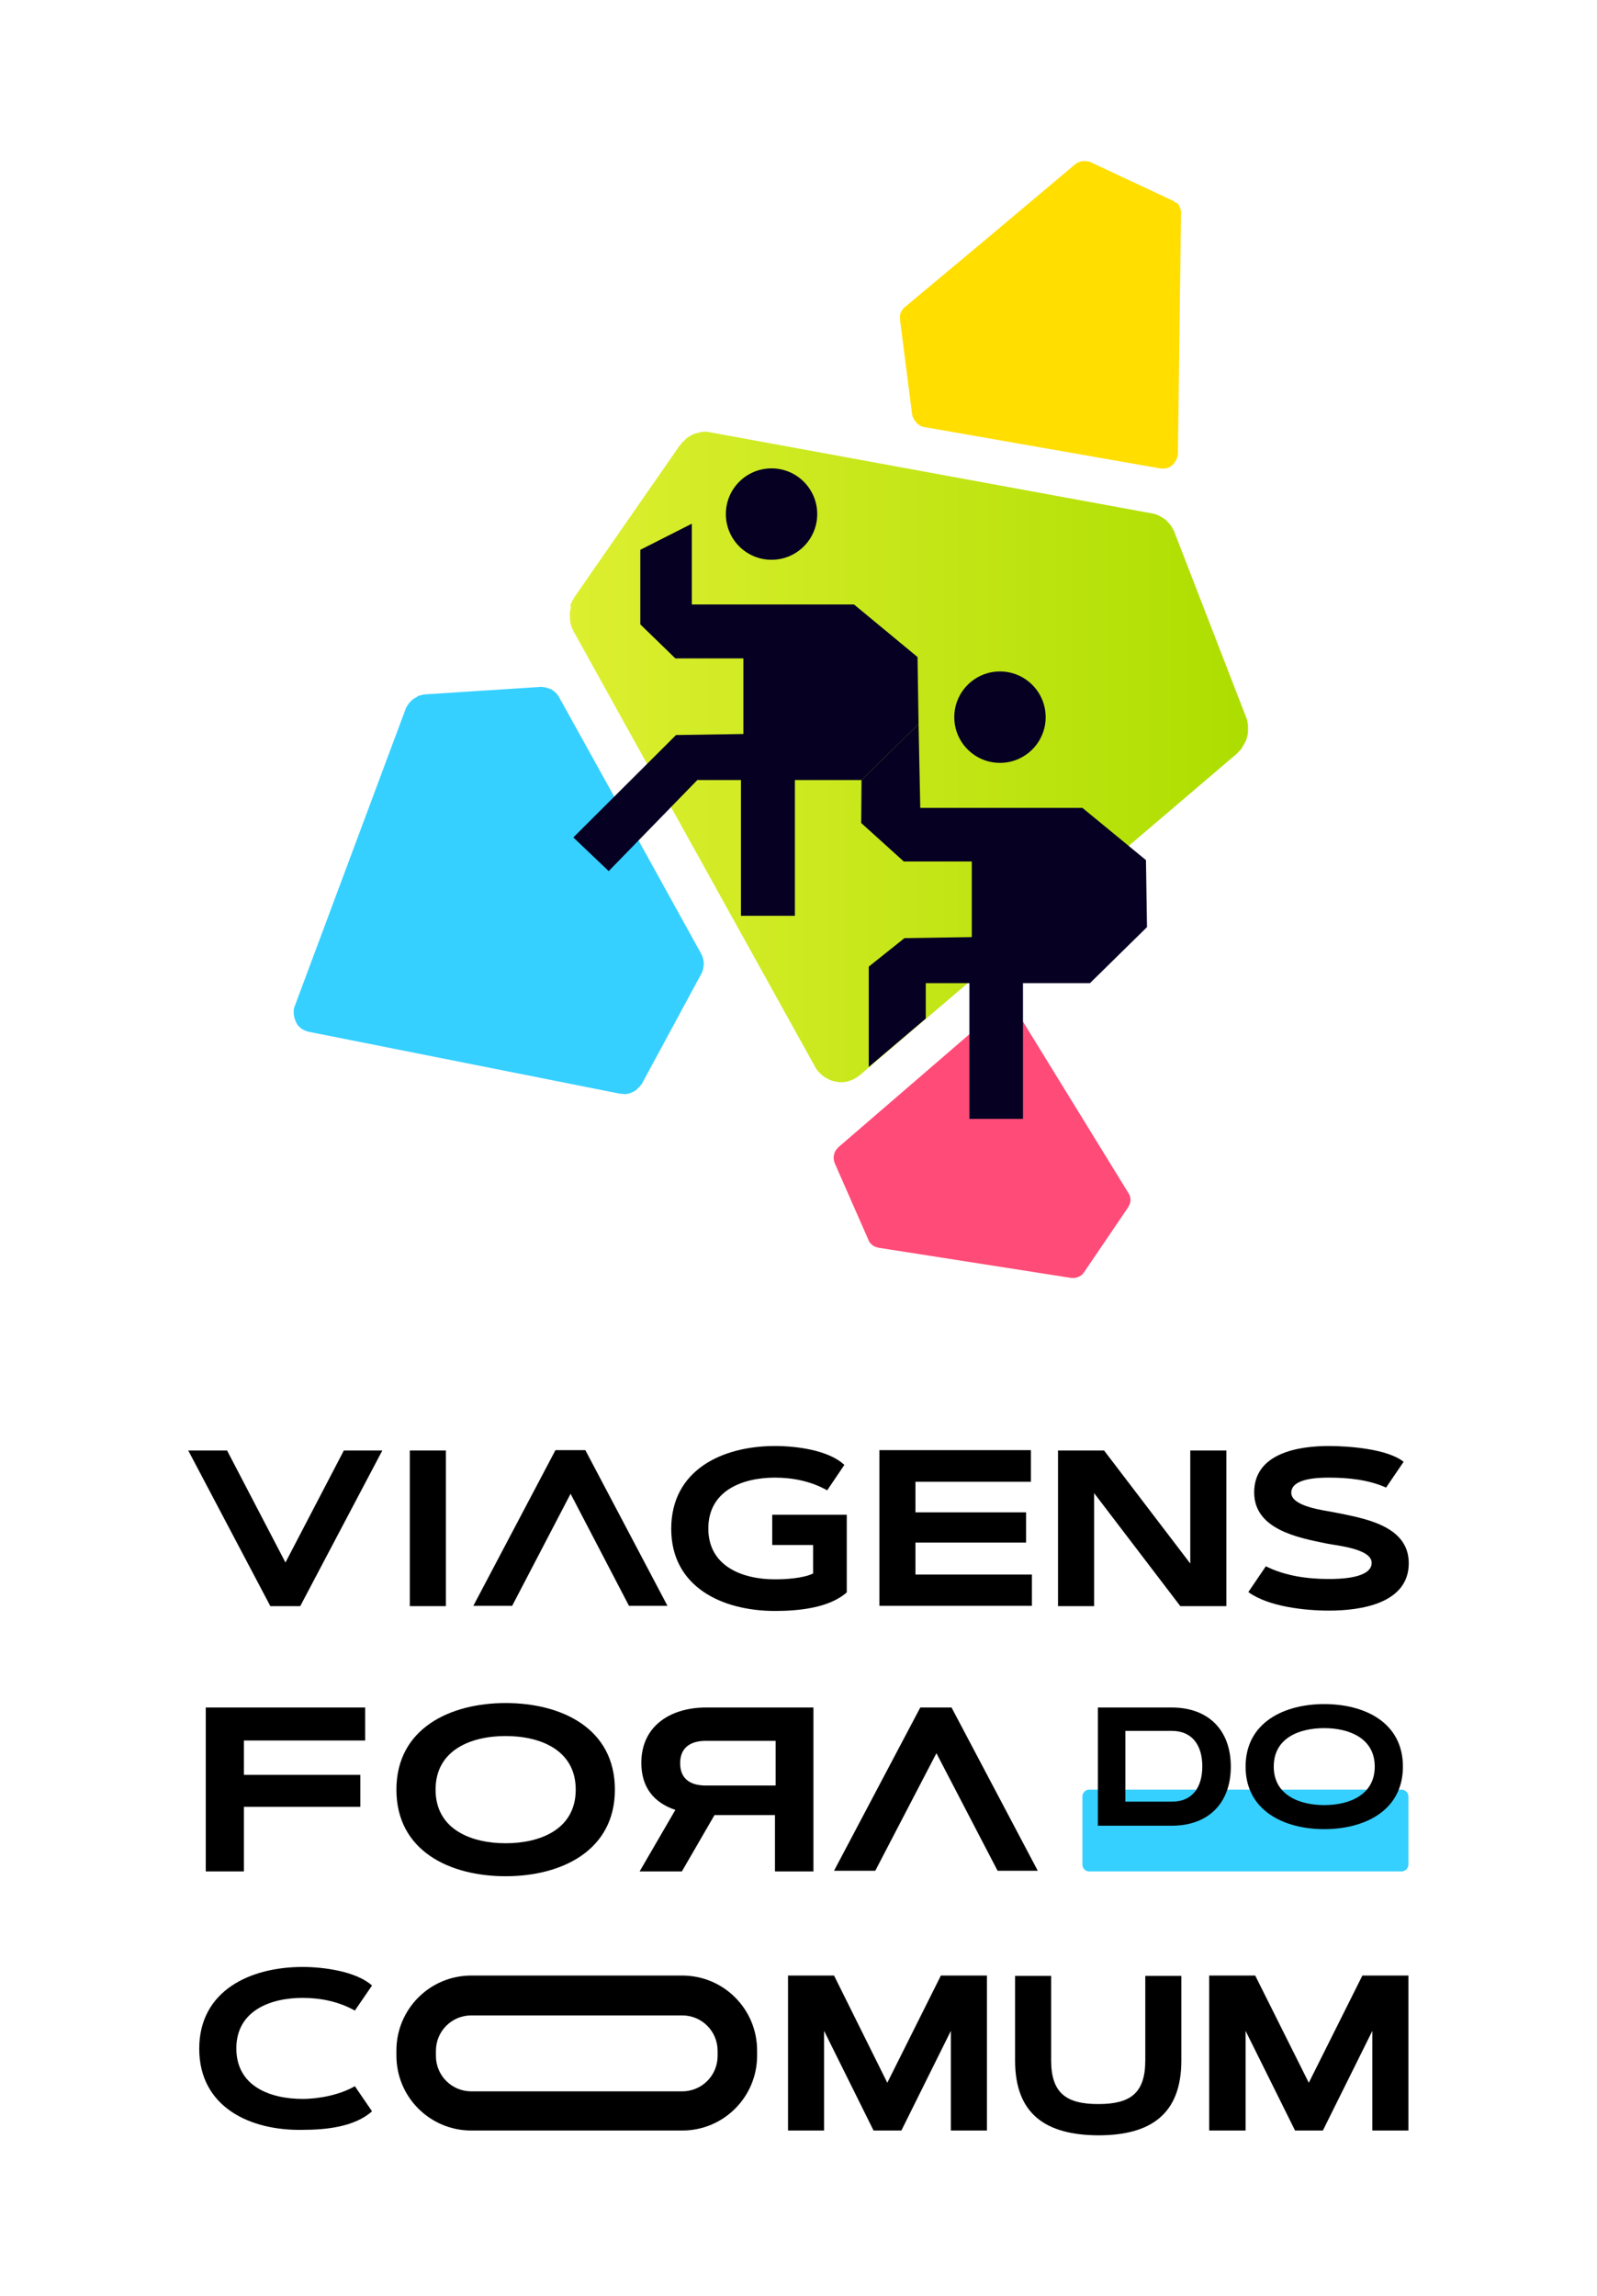 <?xml version="1.0" encoding="utf-8"?>
<!-- Generator: Adobe Illustrator 27.9.0, SVG Export Plug-In . SVG Version: 6.00 Build 0)  -->
<svg version="1.1" id="Camada_1" xmlns="http://www.w3.org/2000/svg" xmlns:xlink="http://www.w3.org/1999/xlink" x="0px" y="0px"
	 viewBox="0 0 464.9 668.2" style="enable-background:new 0 0 464.9 668.2;" xml:space="preserve">
<style type="text/css">
	.st0{fill:#35D0FF;}
	.st1{fill:url(#SVGID_1_);}
	.st2{fill:url(#SVGID_00000026145778141825492890000013012296580442910339_);}
	.st3{fill:#FF4B77;}
	.st4{fill:#FFFFFF;}
	.st5{fill:#060023;}
	.st6{fill:url(#SVGID_00000161628255540585260460000005683973765262834568_);}
	.st7{fill:url(#SVGID_00000065065196279569975820000005544489142159977871_);}
	.st8{fill:url(#SVGID_00000119104547410559743960000002876240236173800344_);}
	.st9{fill:url(#SVGID_00000074399716978365216520000009436823163204354448_);}
	.st10{fill:url(#SVGID_00000088832835040975846600000015780634317861029307_);}
	.st11{fill:url(#SVGID_00000150799203723076549090000017087745217468383636_);}
	.st12{fill:url(#SVGID_00000176729300556580136350000001451588653384674445_);}
	.st13{fill:url(#SVGID_00000174599980882559736210000017381595611527353020_);}
</style>
<path d="M66.1,422.1l17,32.6l17-32.6h11.2l-23.9,45.3h-8.7l-23.9-45.3H66.1z"/>
<path d="M149.1,467.3l17-32.6l17,32.6h11.2l-23.9-45.3h-8.7l-23.9,45.3H149.1z"/>
<path d="M254.8,544.4l17.8-34.2l17.8,34.2h11.7l-25.1-47.5h-9.1l-25.1,47.5H254.8z"/>
<path d="M119.3,422.1h10.5v45.3h-10.5V422.1z"/>
<path d="M225.6,420.8c6,0,15.5,1.1,20.2,5.5l-5,7.4c-4.6-2.6-9.9-3.7-15.2-3.7c-9.5,0-19.4,3.8-19.4,14.8c0,11,9.9,14.8,19.4,14.8
	c3.2,0,8.2-0.3,11.1-1.7v-8.3h-11.9v-8.8h21.7v22.6c-5.2,4.6-14.2,5.4-20.9,5.4c-15.4,0-30.2-7-30.2-23.9
	C195.4,427.8,210.2,420.8,225.6,420.8z"/>
<path d="M300.1,422.1v9.1h-33.6v8.9h32.2v8.8h-32.2v9.3h33.9v9.1H256v-45.3H300.1z"/>
<path d="M308,422.1h13.4l25.1,32.9v-32.9H357v45.3h-13.4l-25.1-32.9v32.9H308V422.1z"/>
<path d="M368.5,455.8c5.6,2.8,12.1,3.7,18.3,3.7c2.9,0,12.5-0.1,12.5-4.7c0-4.1-10-5-13-5.6c-8.4-1.7-21.2-4.1-21.2-14.9
	c0-11.4,12.8-13.5,21.7-13.5c5.7,0,17.1,0.8,21.8,4.6l-5.1,7.5c-5.1-2.3-11.1-2.9-16.6-2.9c-2.8,0-11,0.1-11,4.4
	c0,4,9.4,5.1,12.5,5.7c8.4,1.7,21.7,3.7,21.7,14.8c0,11.8-14.1,13.8-23.2,13.8c-6.9,0-17.6-1.1-23.5-5.4L368.5,455.8z"/>
<path class="st0" d="M408,544.6h-90.9c-1.1,0-2-0.9-2-2v-19.8c0-1.1,0.9-2,2-2H408c1.1,0,2,0.9,2,2v19.8
	C410,543.7,409.1,544.6,408,544.6z"/>
<path d="M106.3,496.9v9.6H71v10h33.9v9.3H71v18.8H59.9v-47.7H106.3z"/>
<path d="M147.2,495.6c16.2,0,31.8,7.3,31.8,25.2c0,17.8-15.6,25.2-31.8,25.2s-31.8-7.3-31.8-25.2C115.4,503,131,495.6,147.2,495.6z
	 M126.8,520.8c0,11.6,10.4,15.6,20.4,15.6s20.4-4,20.4-15.6c0-11.6-10.4-15.6-20.4-15.6S126.8,509.2,126.8,520.8z"/>
<path d="M236.8,544.6v-47.7h-31.3c-10.1,0-18.8,5.2-18.8,16.1c0,6.9,3.4,11.5,9.9,13.7l-10.4,17.9h12.3l9.5-16.4h17.6v16.4H236.8z
	 M225.8,519.6h-20.3c-4.4,0-7.5-1.8-7.5-6.5s3.2-6.5,7.5-6.5h20.3V519.6z"/>
<g>
	<path d="M319.6,531.3v-34.4h21.5c10.7,0,17.2,6.6,17.2,17.2c0,10.6-6.5,17.2-17.2,17.2H319.6z M327.6,503.8v20.5h13.5
		c6.3,0,8.9-4.5,8.9-10.3c0-5.8-2.7-10.3-8.9-10.3H327.6z"/>
	<path d="M385.5,495.9c11.7,0,22.9,5.3,22.9,18.2s-11.3,18.2-22.9,18.2s-22.9-5.3-22.9-18.2S373.9,495.9,385.5,495.9z M370.8,514.1
		c0,8.3,7.5,11.2,14.7,11.2s14.7-2.9,14.7-11.2s-7.5-11.2-14.7-11.2S370.8,505.7,370.8,514.1z"/>
</g>
<path d="M58,596.2c0-16.9,14.8-23.8,30.1-23.8c5.9,0,15.5,1.2,20.2,5.4l-5,7.3c-4.6-2.6-9.9-3.7-15.2-3.7c-9.5,0-19.3,3.8-19.3,14.7
	c0,11,9.8,14.7,19.3,14.7c4.8,0,10.9-1.2,15.2-3.7l5,7.3c-5.1,4.6-13.6,5.4-20.2,5.4C72.7,620.1,58,613.1,58,596.2z"/>
<path d="M258.3,606.1l15.6-31.2h13.4v45.1h-10.5v-29l-14.4,29h-8.1l-14.4-29v29h-10.5v-45.1h13.4L258.3,606.1z"/>
<path d="M295.5,599.6v-24.6H306v24.6c0,9.5,4.4,12.7,13.7,12.7s13.7-3.1,13.7-12.7v-24.6h10.5v24.6c0,15.8-9.1,21.8-24.2,21.8
	C304.6,621.3,295.5,615.4,295.5,599.6z"/>
<path d="M381,606.1l15.6-31.2H410v45.1h-10.5v-29l-14.4,29H377l-14.4-29v29H352v-45.1h13.4L381,606.1z"/>
<path d="M198.6,586.5c5.7,0,10.3,4.6,10.3,10.3v1.5c0,5.7-4.6,10.3-10.3,10.3h-61.4c-5.7,0-10.3-4.6-10.3-10.3v-1.5
	c0-5.7,4.6-10.3,10.3-10.3H198.6 M198.6,574.9h-61.4c-12.1,0-21.8,9.8-21.8,21.8v1.5c0,12.1,9.8,21.8,21.8,21.8h61.4
	c12.1,0,21.8-9.8,21.8-21.8v-1.5C220.4,584.7,210.7,574.9,198.6,574.9L198.6,574.9z"/>
<g>
	<g>
		<g>
			<path class="st0" d="M121.8,202.5c0.4-0.1,0.8-0.2,1.2-0.3c0.1,0,0.2-0.1,0.3-0.1c0,0,0,0,0,0c0,0,0,0,0,0l34-2.2
				c0.1,0,0.2,0,0.2,0c0.1,0,0.2,0,0.3,0c0.2,0,0.4,0.1,0.6,0.1c0.2,0,0.4,0,0.6,0.1c0.3,0.1,0.6,0.2,0.9,0.3
				c0.2,0.1,0.4,0.1,0.6,0.2c0.3,0.2,0.6,0.4,0.8,0.6c0.1,0.1,0.3,0.2,0.4,0.3c0.4,0.4,0.7,0.8,1,1.3l22.2,40l19.3,34.9
				c0.2,0.4,0.4,0.9,0.5,1.4c0,0.2,0,0.3,0.1,0.5c0,0.3,0.1,0.6,0.1,0.9c0,0.2-0.1,0.4-0.1,0.6c0,0.3-0.1,0.6-0.1,0.9
				c-0.1,0.2-0.1,0.4-0.2,0.6c-0.1,0.2-0.1,0.5-0.3,0.7l-17.4,32.2c-0.1,0.1-0.2,0.2-0.3,0.3c-0.1,0.1-0.1,0.2-0.2,0.3
				c-0.1,0.1-0.2,0.2-0.3,0.3c-0.2,0.2-0.4,0.4-0.6,0.6c-0.2,0.2-0.4,0.3-0.5,0.4c-0.2,0.2-0.5,0.3-0.8,0.4
				c-0.2,0.1-0.4,0.2-0.6,0.3c-0.3,0.1-0.5,0.1-0.8,0.2c-0.2,0-0.5,0.1-0.7,0.1c-0.1,0-0.2,0-0.3,0c-0.2,0-0.4-0.1-0.6-0.1
				c-0.2,0-0.3,0-0.5,0l-90.5-18c-1.6-0.3-3.1-1.2-3.8-2.6c0,0,0,0,0,0c0-0.1-0.1-0.1-0.1-0.2c0,0,0,0,0,0s0,0,0,0
				c-0.2-0.5-0.4-0.9-0.5-1.4c0-0.1-0.1-0.3-0.1-0.4c-0.1-0.4-0.1-0.8-0.1-1.1c0-0.1,0-0.3,0-0.4c0-0.5,0.1-0.9,0.3-1.4l32.4-86.8
				c0-0.1,0.1-0.2,0.2-0.3c0.1-0.1,0.1-0.3,0.2-0.4c0.1-0.1,0.2-0.3,0.3-0.4c0.1-0.2,0.2-0.4,0.4-0.5c0.2-0.2,0.4-0.5,0.7-0.7
				c0.2-0.1,0.3-0.3,0.5-0.4c0.3-0.2,0.6-0.3,0.9-0.5C121.5,202.7,121.6,202.6,121.8,202.5z"/>
		</g>
	</g>
	<g>
		<g>
			<linearGradient id="SVGID_1_" gradientUnits="userSpaceOnUse" x1="165.636" y1="220.28" x2="363.266" y2="220.28">
				<stop  offset="0" style="stop-color:#DDEF30"/>
				<stop  offset="1" style="stop-color:#ADDE00"/>
			</linearGradient>
			<path class="st1" d="M166.1,176c0.2-0.6,0.5-1.2,0.9-1.8c0.1-0.1,0.1-0.3,0.2-0.4c0,0,0,0,0,0c0,0,0,0,0,0l30.7-44.2
				c0.1-0.1,0.2-0.2,0.3-0.3c0.1-0.1,0.2-0.3,0.3-0.4c0.2-0.3,0.5-0.4,0.7-0.7c0.2-0.2,0.5-0.5,0.7-0.7c0.4-0.3,0.8-0.5,1.3-0.8
				c0.3-0.2,0.5-0.3,0.8-0.4c0.5-0.2,1-0.3,1.5-0.4c0.3-0.1,0.5-0.2,0.8-0.2c0.8-0.1,1.6-0.1,2.4,0.1l68.7,12.6l59.9,11
				c0.8,0.1,1.5,0.4,2.2,0.7c0.2,0.1,0.4,0.3,0.7,0.4c0.4,0.3,0.8,0.5,1.2,0.8c0.2,0.2,0.4,0.5,0.6,0.7c0.3,0.3,0.6,0.6,0.9,1
				c0.2,0.3,0.3,0.6,0.5,0.9c0.2,0.3,0.4,0.6,0.5,1l20.8,53.7c0.1,0.2,0.1,0.4,0.2,0.6c0.1,0.2,0.2,0.3,0.2,0.5c0,0.2,0,0.4,0.1,0.6
				c0.1,0.5,0.1,0.9,0.1,1.4c0,0.4,0,0.7,0,1.1c0,0.5-0.1,0.9-0.2,1.4c-0.1,0.4-0.2,0.7-0.3,1.1c-0.2,0.4-0.4,0.8-0.6,1.2
				c-0.2,0.3-0.4,0.7-0.6,1c-0.1,0.1-0.1,0.2-0.2,0.4c-0.2,0.3-0.5,0.5-0.7,0.7c-0.2,0.2-0.3,0.4-0.5,0.6l-109.8,93.6
				c-1.9,1.6-4.5,2.5-6.8,2c0,0-0.1,0-0.1,0c-0.1,0-0.3,0-0.4-0.1c0,0,0,0,0,0s0,0,0,0c-0.8-0.1-1.5-0.4-2.2-0.8
				c-0.2-0.1-0.4-0.2-0.6-0.3c-0.5-0.3-1-0.7-1.4-1.1c-0.1-0.1-0.3-0.3-0.4-0.4c-0.5-0.5-1-1.1-1.3-1.8l-70.3-126.7
				c-0.1-0.2-0.1-0.3-0.2-0.5c-0.1-0.2-0.3-0.4-0.3-0.6c-0.1-0.2-0.1-0.5-0.2-0.7c-0.1-0.3-0.2-0.6-0.2-1c-0.1-0.5-0.1-1-0.1-1.5
				c0-0.3,0-0.6,0-1c0-0.5,0.2-1,0.3-1.5C166,176.5,166.1,176.2,166.1,176z"/>
		</g>
	</g>
	<g>
		<g>
			
				<linearGradient id="SVGID_00000167357638947147691000000011039125772392878733_" gradientUnits="userSpaceOnUse" x1="-1136.791" y1="91.63" x2="-1135.241" y2="91.63">
				<stop  offset="0" style="stop-color:#FFDE00"/>
				<stop  offset="1" style="stop-color:#FFDE00"/>
			</linearGradient>
			<path style="fill:url(#SVGID_00000167357638947147691000000011039125772392878733_);" d="M342,58.8c-0.2-0.2-0.5-0.4-0.8-0.5
				c-0.1,0-0.1-0.1-0.2-0.1c0,0,0,0,0,0c0,0,0,0,0,0l-23.3-10.9c-0.1,0-0.1,0-0.2-0.1c-0.1,0-0.1-0.1-0.2-0.1
				c-0.2-0.1-0.3-0.1-0.5-0.1c-0.2,0-0.3-0.1-0.5-0.1c-0.2,0-0.5,0-0.7,0c-0.2,0-0.3,0-0.5,0c-0.3,0-0.5,0.1-0.7,0.2
				c-0.1,0-0.3,0.1-0.4,0.1c-0.4,0.2-0.7,0.4-1,0.6L286.6,70l-23.1,19.3c-0.3,0.2-0.5,0.5-0.8,0.8c-0.1,0.1-0.1,0.2-0.2,0.3
				c-0.1,0.2-0.2,0.4-0.3,0.6c-0.1,0.1-0.1,0.3-0.1,0.4c-0.1,0.2-0.1,0.4-0.1,0.6c0,0.2,0,0.3,0,0.5c0,0.2,0,0.4,0,0.5l3.5,27.4
				c0,0.1,0.1,0.2,0.1,0.3c0,0.1,0,0.2,0,0.3c0,0.1,0.1,0.2,0.1,0.3c0.1,0.2,0.2,0.4,0.3,0.6c0.1,0.2,0.2,0.3,0.3,0.5
				c0.1,0.2,0.3,0.3,0.4,0.5c0.1,0.1,0.2,0.3,0.4,0.4c0.2,0.1,0.3,0.3,0.5,0.4c0.2,0.1,0.3,0.2,0.5,0.3c0.1,0,0.1,0.1,0.2,0.1
				c0.2,0.1,0.3,0.1,0.5,0.1c0.1,0,0.2,0.1,0.4,0.1l68.5,12c1.2,0.2,2.5,0,3.4-0.8c0,0,0,0,0,0c0.1,0,0.1-0.1,0.1-0.1c0,0,0,0,0,0
				s0,0,0,0c0.3-0.2,0.5-0.5,0.8-0.9c0.1-0.1,0.1-0.2,0.2-0.3c0.1-0.2,0.3-0.5,0.4-0.8c0-0.1,0.1-0.2,0.1-0.3
				c0.1-0.3,0.2-0.7,0.2-1.1l0.9-69.9c0-0.1,0-0.2,0-0.3c0-0.1,0-0.2,0-0.4c0-0.1-0.1-0.2-0.1-0.3c0-0.2-0.1-0.3-0.1-0.5
				c-0.1-0.2-0.2-0.4-0.3-0.6c-0.1-0.1-0.1-0.3-0.2-0.4c-0.1-0.2-0.3-0.4-0.5-0.6C342.2,59,342.1,58.9,342,58.8z"/>
		</g>
	</g>
	<g>
		<g>
			<path class="st3" d="M328.8,350.5c-0.1,0.3-0.2,0.5-0.4,0.8c0,0.1,0,0.1-0.1,0.2c0,0,0,0,0,0c0,0,0,0,0,0l-12.7,18.7
				c0,0-0.1,0.1-0.1,0.1c0,0.1-0.1,0.1-0.1,0.2c-0.1,0.1-0.2,0.2-0.3,0.3c-0.1,0.1-0.2,0.2-0.3,0.3c-0.2,0.1-0.3,0.2-0.5,0.3
				c-0.1,0.1-0.2,0.1-0.4,0.2c-0.2,0.1-0.4,0.1-0.7,0.2c-0.1,0-0.2,0.1-0.3,0.1c-0.3,0-0.7,0-1,0l-30-4.7l-26.2-4.1
				c-0.3-0.1-0.6-0.2-1-0.3c-0.1,0-0.2-0.1-0.3-0.2c-0.2-0.1-0.4-0.2-0.5-0.3c-0.1-0.1-0.2-0.2-0.3-0.3c-0.1-0.1-0.3-0.3-0.4-0.4
				c-0.1-0.1-0.1-0.2-0.2-0.4c-0.1-0.1-0.2-0.3-0.2-0.4l-9.8-22.3c0-0.1,0-0.2-0.1-0.3c0-0.1-0.1-0.1-0.1-0.2c0-0.1,0-0.2,0-0.2
				c0-0.2-0.1-0.4-0.1-0.6c0-0.2,0-0.3,0-0.5c0-0.2,0-0.4,0.1-0.6c0-0.2,0.1-0.3,0.1-0.5c0.1-0.2,0.1-0.3,0.2-0.5
				c0.1-0.1,0.2-0.3,0.2-0.4c0,0,0.1-0.1,0.1-0.1c0.1-0.1,0.2-0.2,0.3-0.3c0.1-0.1,0.1-0.2,0.2-0.3l46.5-40.1
				c0.8-0.7,1.9-1.1,2.9-0.9c0,0,0,0,0,0c0.1,0,0.1,0,0.2,0c0,0,0,0,0,0s0,0,0,0c0.3,0.1,0.7,0.2,1,0.3c0.1,0,0.2,0.1,0.3,0.1
				c0.2,0.1,0.4,0.3,0.6,0.4c0.1,0.1,0.1,0.1,0.2,0.2c0.2,0.2,0.4,0.5,0.6,0.7l32.3,52.5c0,0.1,0.1,0.1,0.1,0.2
				c0.1,0.1,0.1,0.2,0.2,0.3c0,0.1,0.1,0.2,0.1,0.3c0,0.1,0.1,0.3,0.1,0.4c0,0.2,0.1,0.4,0.1,0.6c0,0.1,0,0.3,0,0.4
				c0,0.2-0.1,0.4-0.1,0.6C328.9,350.2,328.9,350.4,328.8,350.5z"/>
		</g>
	</g>
	<g>
		<circle class="st5" cx="291.1" cy="208.7" r="13.3"/>
		<polygon class="st5" points="250.8,227 267.4,210.7 267.9,235.1 315.1,235.1 333.6,250.3 333.9,269.8 317.3,286.1 297.8,286.1 
			297.8,325.6 282.2,325.6 282.2,286.1 269.5,286.1 269.5,296.4 252.9,310.5 252.9,281.3 263.3,273 282.9,272.7 282.9,250.7 
			263.1,250.7 250.7,239.5 		"/>
	</g>
	<g>
		<circle class="st5" cx="224.6" cy="149.6" r="13.3"/>
		<polygon class="st5" points="186.4,160 201.4,152.4 201.4,175.9 248.6,175.9 267.1,191.2 267.4,210.7 250.8,227 231.4,227 
			231.4,266.5 215.7,266.5 215.7,227 203,227 177.2,253.5 166.9,243.7 196.8,213.9 216.4,213.6 216.4,191.6 196.6,191.6 
			186.4,181.7 		"/>
	</g>
</g>
</svg>
